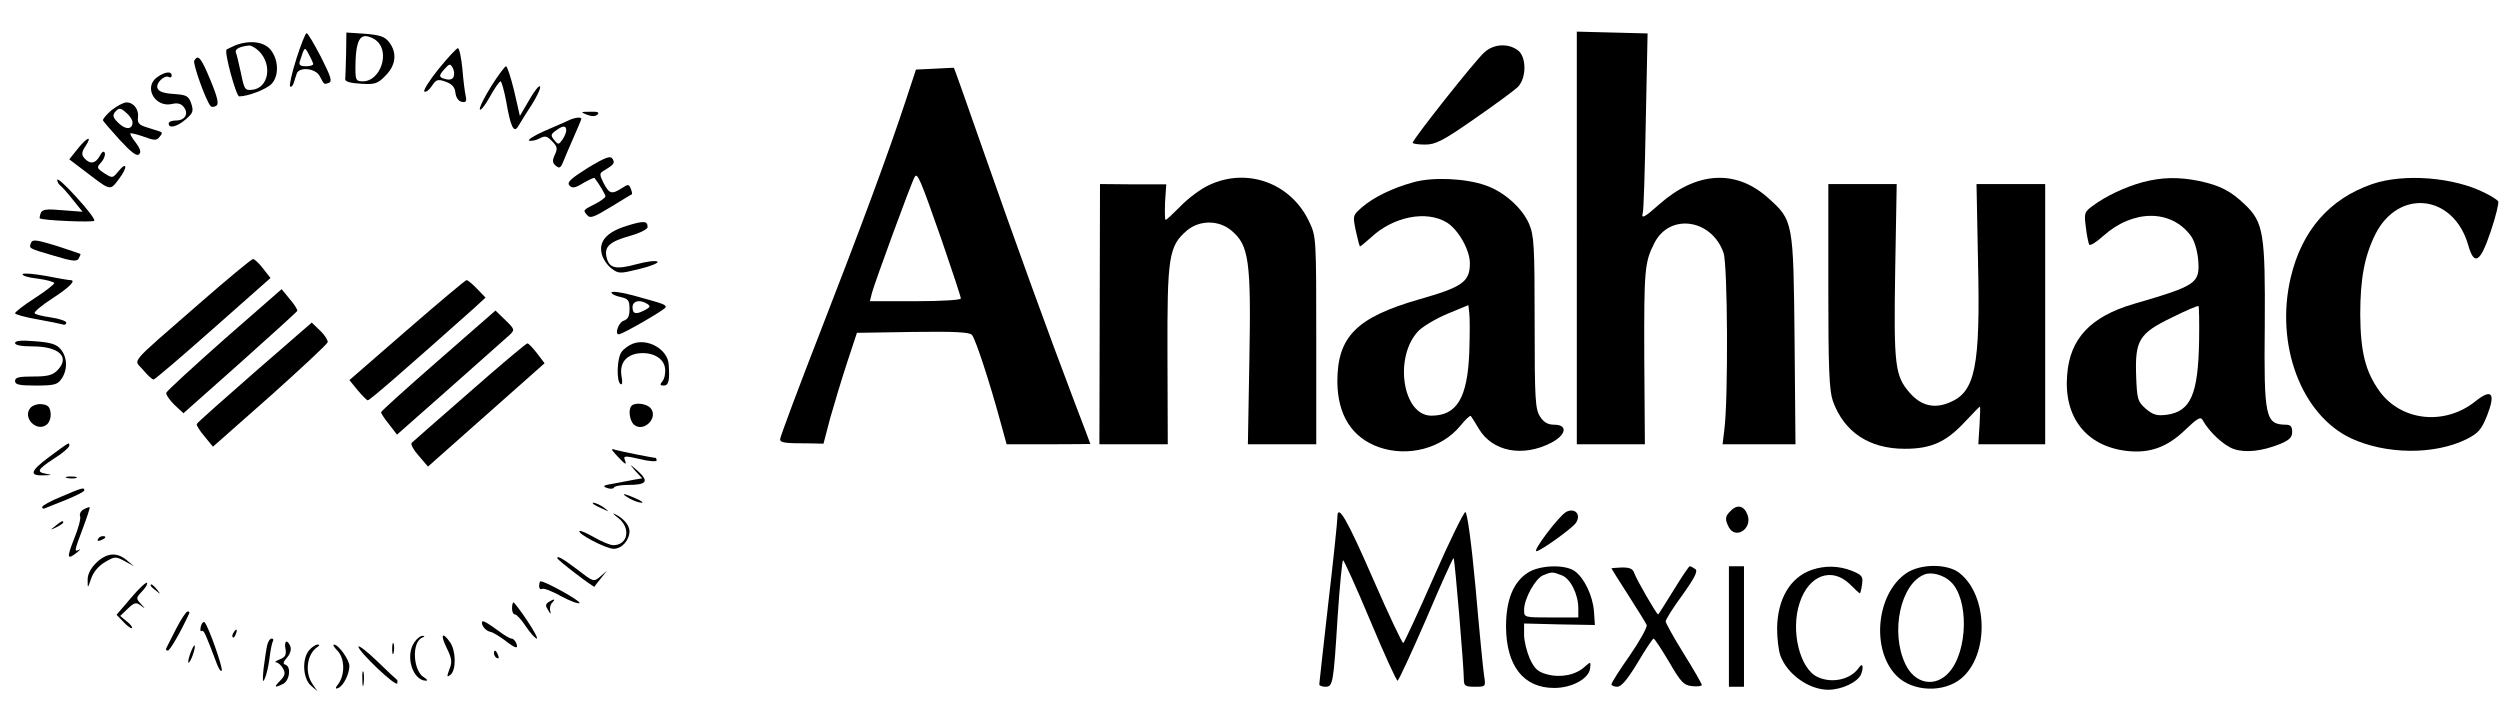 <?xml version="1.0" standalone="no"?>
<!DOCTYPE svg PUBLIC "-//W3C//DTD SVG 20010904//EN"
 "http://www.w3.org/TR/2001/REC-SVG-20010904/DTD/svg10.dtd">
<svg version="1.0" xmlns="http://www.w3.org/2000/svg"
 width="830pt" height="240pt" viewBox="0 0 830 240"
 preserveAspectRatio="xMidYMid meet">

<g transform="translate(0,240) scale(0.1,-0.1)"
fill="#000000" stroke="none">
<path d="M5235 1610 l0 -685 113 0 113 0 -2 285 c-1 294 1 319 33 382 50 101
190 82 230 -31 14 -38 16 -484 3 -586 l-6 -50 121 0 121 0 -3 345 c-4 395 -4
398 -88 473 -107 96 -238 88 -362 -22 -48 -43 -60 -49 -54 -28 3 6 7 143 10
304 l6 292 -117 3 -118 3 0 -685z"/>
<path d="M984 2205 c-15 -47 -24 -88 -21 -92 4 -3 9 2 12 11 3 9 7 23 10 31 7
24 62 19 76 -7 16 -30 14 -29 31 -23 12 5 6 21 -26 85 -23 44 -44 80 -48 80
-4 0 -19 -38 -34 -85z m56 -17 c0 -5 -11 -8 -25 -8 -17 0 -23 4 -20 15 17 52
16 51 30 25 8 -14 14 -28 15 -32z"/>
<path d="M1149 2221 c-1 -39 -2 -77 -3 -83 -1 -9 17 -14 52 -16 47 -3 56 0 82
27 35 35 39 77 11 112 -14 18 -31 23 -80 27 l-61 4 -1 -71z m103 42 c43 -39
10 -133 -47 -133 -23 0 -25 4 -25 44 0 74 10 106 33 106 11 0 29 -7 39 -17z"/>
<path d="M780 2249 c-13 -6 -26 -12 -28 -14 -8 -8 32 -155 42 -155 29 0 89 23
107 41 25 25 25 79 -2 113 -22 28 -70 34 -119 15z m80 -19 c45 -45 32 -122
-22 -128 -25 -3 -27 1 -38 55 -7 31 -14 63 -17 69 -4 11 13 20 45 23 6 0 21
-8 32 -19z"/>
<path d="M4929 2227 c-27 -22 -239 -290 -239 -301 0 -3 18 -6 41 -6 35 0 59
12 165 86 68 47 133 95 144 106 29 31 28 102 -2 122 -32 23 -79 20 -109 -7z"/>
<path d="M1456 2171 c-31 -39 -52 -72 -47 -75 5 -3 16 5 25 19 14 21 19 23 45
14 22 -8 31 -18 33 -37 2 -16 10 -28 21 -30 14 -3 17 1 13 20 -3 13 -8 53 -11
91 -4 37 -10 67 -15 67 -4 0 -33 -31 -64 -69z m50 -26 c-3 -8 -13 -11 -25 -8
-25 6 -26 11 -4 35 15 17 18 17 26 3 5 -9 6 -22 3 -30z"/>
<path d="M645 2199 c-6 -9 38 -132 54 -151 4 -4 12 -4 19 1 9 5 5 26 -19 84
-31 75 -41 88 -54 66z"/>
<path d="M1631 2114 c-23 -37 -40 -71 -38 -77 2 -6 17 12 33 41 16 29 32 52
36 52 3 0 12 -31 19 -69 14 -82 25 -104 39 -81 5 8 24 40 44 70 19 30 32 58
29 63 -3 5 -19 -15 -36 -45 l-31 -53 -19 83 c-11 45 -23 82 -27 82 -4 0 -26
-30 -49 -66z"/>
<path d="M3103 2172 l-62 -3 -32 -97 c-55 -168 -146 -415 -285 -772 -74 -190
-134 -351 -134 -358 0 -12 14 -14 99 -14 l45 -1 22 84 c13 46 38 129 56 184
l33 100 186 3 c141 2 189 -1 196 -10 12 -14 59 -158 93 -283 l22 -80 139 0
c76 0 139 1 139 1 0 1 -23 62 -51 135 -89 234 -198 535 -301 829 -55 157 -100
285 -101 285 -1 0 -30 -1 -64 -3z m23 -568 c35 -102 64 -189 64 -195 0 -5 -64
-9 -151 -9 l-151 0 7 28 c8 31 132 370 142 385 9 15 19 -9 89 -209z"/>
<path d="M522 2144 c-47 -33 -7 -103 50 -89 16 4 29 1 37 -9 19 -22 6 -46 -24
-46 -14 0 -25 -4 -25 -10 0 -18 28 -11 57 14 24 21 26 27 18 52 -9 26 -16 29
-58 32 -33 2 -50 8 -54 19 -7 17 24 46 38 37 5 -3 9 0 9 5 0 16 -22 13 -48 -5z"/>
<path d="M370 2034 c-17 -15 -30 -30 -28 -34 2 -4 27 -33 56 -65 38 -41 56
-55 64 -47 7 7 4 18 -11 38 -12 15 -20 29 -18 31 2 2 22 -3 45 -11 35 -13 42
-13 52 0 10 11 9 15 -1 18 -8 2 -27 9 -44 14 -23 7 -29 14 -27 31 4 27 -14 51
-38 51 -10 0 -32 -12 -50 -26z m52 -11 c10 -9 18 -22 18 -29 0 -24 -22 -26
-46 -3 -18 17 -21 25 -13 36 15 17 19 16 41 -4z"/>
<path d="M1949 2019 c16 -6 28 -6 35 1 7 7 -1 10 -24 9 -33 0 -34 -1 -11 -10z"/>
<path d="M1885 1999 c-11 -5 -47 -21 -80 -35 -33 -15 -55 -29 -48 -31 7 -2 22
1 34 7 18 10 25 9 42 -9 17 -17 19 -24 9 -45 -9 -19 -8 -27 3 -36 12 -10 16
-8 24 11 5 13 21 50 35 82 14 32 26 60 26 62 0 8 -23 5 -45 -6z m-5 -32 c0 -7
-6 -21 -13 -31 -12 -17 -14 -17 -27 -1 -12 15 -12 19 5 31 24 18 35 18 35 1z"/>
<path d="M258 1906 l-28 -35 58 -44 c80 -61 77 -61 107 -21 30 39 27 61 -3 24
-18 -22 -19 -22 -46 -5 -25 17 -26 19 -10 36 9 10 14 24 12 31 -3 8 -9 5 -17
-10 -14 -26 -33 -28 -51 -7 -10 12 -9 20 4 40 24 37 5 30 -26 -9z"/>
<path d="M1952 1843 c-57 -36 -70 -48 -62 -58 9 -11 18 -10 46 7 19 11 36 19
38 17 16 -21 36 -55 36 -61 0 -4 -15 -15 -32 -24 -43 -22 -43 -21 -29 -38 10
-12 22 -8 79 27 37 22 68 42 70 42 1 1 0 10 -4 19 -6 15 -9 15 -30 1 -33 -21
-41 -19 -60 17 -13 26 -14 32 -3 39 38 23 41 27 33 41 -7 12 -22 7 -82 -29z"/>
<path d="M190 1803 c0 -6 4 -14 9 -18 5 -3 24 -24 42 -47 l33 -41 -66 5 c-54
5 -68 3 -73 -10 -3 -8 -4 -16 -3 -17 9 -7 178 -14 181 -8 3 5 -24 40 -59 78
-35 39 -64 65 -64 58z"/>
<path d="M4015 1786 c-27 -12 -70 -44 -95 -70 -25 -25 -47 -46 -50 -46 -3 0
-3 27 -2 59 l4 59 -110 0 -110 1 -1 -432 -1 -432 113 0 114 0 -1 295 c-1 328
4 363 65 415 42 35 106 35 148 -1 57 -48 65 -99 59 -424 l-5 -285 113 0 114 0
0 345 c0 342 0 345 -24 395 -60 127 -205 180 -331 121z"/>
<path d="M4693 1795 c-70 -19 -133 -50 -171 -83 -31 -27 -31 -28 -21 -77 6
-27 12 -51 14 -53 1 -1 17 12 36 29 74 70 185 92 253 50 38 -24 76 -91 76
-135 0 -62 -25 -79 -169 -120 -208 -60 -271 -124 -271 -273 1 -111 48 -186
139 -218 96 -33 207 -4 269 71 17 21 33 36 35 33 2 -2 14 -21 27 -43 45 -75
145 -95 240 -46 50 26 56 60 10 60 -21 0 -35 8 -47 27 -16 25 -18 56 -18 313
0 256 -2 289 -19 328 -23 52 -83 106 -145 127 -66 23 -175 28 -238 10z m185
-565 c-6 -151 -41 -210 -126 -210 -95 0 -125 193 -44 280 15 16 59 42 97 58
l70 29 3 -26 c2 -14 2 -73 0 -131z"/>
<path d="M7113 1795 c-58 -16 -122 -46 -166 -79 -27 -20 -28 -24 -22 -70 3
-28 9 -54 11 -58 3 -5 24 8 46 28 99 89 225 90 291 2 12 -16 22 -48 25 -81 6
-78 -5 -85 -214 -146 -143 -42 -212 -115 -221 -235 -12 -141 63 -237 197 -253
76 -9 135 12 194 69 42 40 52 46 59 33 22 -40 71 -85 104 -96 39 -13 93 -7
153 17 31 13 40 22 40 40 0 18 -5 24 -22 24 -67 1 -72 26 -69 328 2 306 -4
344 -66 403 -47 45 -82 63 -151 78 -69 14 -124 13 -189 -4z m188 -527 c-3
-177 -28 -234 -107 -245 -33 -4 -45 -1 -70 20 -27 24 -29 31 -32 109 -4 118 9
141 119 194 46 23 86 40 88 38 2 -2 3 -54 2 -116z"/>
<path d="M7876 1789 c-142 -49 -234 -154 -271 -311 -52 -222 35 -455 200 -533
116 -54 277 -56 384 -3 39 20 49 31 68 78 29 74 16 91 -37 49 -102 -83 -247
-68 -320 32 -47 66 -63 130 -64 254 0 120 14 194 50 267 77 153 259 133 308
-34 20 -72 40 -61 75 43 17 50 28 96 25 101 -3 4 -22 17 -43 27 -103 53 -270
66 -375 30z"/>
<path d="M6070 1451 c0 -277 3 -346 15 -382 37 -103 120 -159 239 -159 87 0
137 22 200 90 26 28 48 50 49 50 2 0 1 -28 -1 -62 l-4 -63 111 0 111 0 0 432
0 432 -114 0 -114 0 5 -258 c8 -349 -9 -432 -94 -467 -51 -22 -95 -11 -132 31
-50 57 -54 90 -49 407 l5 287 -113 0 -114 0 0 -338z"/>
<path d="M2080 1650 c-67 -21 -93 -52 -82 -94 4 -16 19 -38 33 -48 23 -17 27
-17 92 -1 37 9 64 20 60 24 -5 5 -36 1 -69 -8 -70 -19 -91 -14 -100 22 -9 36
10 53 78 72 32 9 58 22 58 29 0 21 -12 22 -70 4z"/>
<path d="M103 1594 c-7 -19 -10 -18 76 -43 59 -18 76 -20 82 -10 4 8 7 14 6
16 -1 1 -38 13 -80 27 -66 20 -79 22 -84 10z"/>
<path d="M658 1389 c-237 -207 -214 -180 -183 -217 15 -18 30 -32 35 -32 4 0
93 76 198 169 l190 168 -25 32 c-13 17 -28 31 -33 31 -5 0 -87 -68 -182 -151z"/>
<path d="M75 1490 c-3 -5 20 -12 50 -15 30 -4 55 -11 55 -15 0 -4 -29 -27 -65
-50 -36 -23 -65 -46 -65 -50 0 -4 33 -13 73 -20 39 -7 78 -15 85 -17 6 -3 12
0 12 6 0 5 -23 13 -50 17 -28 4 -53 10 -55 14 -3 4 24 27 60 50 58 38 79 60
58 60 -5 0 -41 6 -81 14 -40 7 -74 10 -77 6z"/>
<path d="M1351 1304 l-191 -166 27 -33 c16 -19 31 -34 34 -34 6 -1 134 111
353 306 l38 35 -28 29 c-15 16 -31 29 -35 29 -4 0 -93 -75 -198 -166z"/>
<path d="M745 1274 c-104 -92 -191 -172 -193 -178 -1 -7 11 -24 27 -40 l30
-28 188 167 c103 92 189 170 190 173 1 4 -10 22 -25 39 l-27 33 -190 -166z"/>
<path d="M2030 1429 c0 -5 14 -12 30 -15 26 -6 30 -11 30 -40 0 -24 -5 -34
-20 -39 -16 -5 -30 -45 -16 -45 13 0 156 83 156 90 0 9 -2 10 -107 39 -40 11
-73 15 -73 10z m119 -38 c11 -7 10 -11 -7 -20 -30 -16 -42 -14 -42 9 0 21 24
27 49 11z"/>
<path d="M1455 1203 c-104 -91 -190 -168 -190 -172 0 -3 12 -22 27 -40 l26
-34 179 158 c98 87 186 165 196 174 16 16 16 18 -15 48 l-33 32 -190 -166z"/>
<path d="M845 1164 c-104 -91 -191 -168 -192 -172 -1 -4 10 -22 26 -41 l28
-34 189 167 c104 93 190 173 192 180 1 6 -10 24 -25 38 l-28 27 -190 -165z"/>
<path d="M50 1261 c0 -7 21 -11 58 -11 89 0 126 -36 82 -80 -16 -16 -33 -20
-80 -20 -47 0 -60 -3 -60 -15 0 -12 14 -15 69 -15 61 0 72 3 85 22 21 30 20
71 -2 98 -14 17 -32 23 -85 27 -47 4 -67 2 -67 -6z"/>
<path d="M2101 1259 c-13 -5 -30 -17 -37 -27 -16 -20 -18 -98 -4 -107 6 -4 7
5 4 23 -8 42 10 70 50 78 48 8 90 -13 94 -49 2 -16 -2 -35 -9 -43 -9 -11 -8
-14 5 -14 16 0 20 18 16 70 -3 50 -69 88 -119 69z"/>
<path d="M1560 1099 c-102 -89 -189 -165 -193 -169 -5 -4 6 -24 23 -43 l31
-36 194 172 193 171 -25 33 c-14 18 -28 33 -32 33 -4 0 -90 -72 -191 -161z"/>
<path d="M101 1046 c-28 -33 22 -83 55 -55 8 7 14 24 12 38 -2 20 -9 27 -29
29 -14 2 -31 -4 -38 -12z"/>
<path d="M2097 1053 c-12 -12 -7 -50 8 -63 32 -27 82 23 55 55 -13 15 -51 20
-63 8z"/>
<path d="M162 882 c-63 -47 -67 -63 -12 -60 23 1 24 1 3 5 -33 6 -29 14 27 51
28 17 50 37 50 42 0 13 4 15 -68 -38z"/>
<path d="M2049 886 c28 -30 33 -32 25 -12 -5 13 2 13 50 2 31 -8 56 -9 56 -5
0 5 -2 9 -4 9 -9 0 -113 21 -131 26 -18 6 -18 4 4 -20z"/>
<path d="M2108 838 l24 -26 -29 -5 c-15 -3 -46 -9 -68 -13 -32 -5 -36 -8 -20
-14 11 -4 22 -3 23 1 2 5 22 9 45 9 64 0 73 11 35 46 -29 25 -30 26 -10 2z"/>
<path d="M223 813 c9 -2 23 -2 30 0 6 3 -1 5 -18 5 -16 0 -22 -2 -12 -5z"/>
<path d="M203 751 c-35 -14 -63 -30 -63 -34 0 -5 3 -7 8 -5 4 2 35 14 70 28
34 14 62 28 62 32 0 11 -7 9 -77 -21z"/>
<path d="M2090 745 c14 -8 32 -14 40 -14 8 0 0 6 -19 14 -42 19 -54 19 -21 0z"/>
<path d="M1971 726 c2 -2 15 -9 29 -15 24 -11 24 -11 6 3 -16 13 -49 24 -35
12z"/>
<path d="M278 709 c-10 -5 -15 -16 -12 -23 3 -7 -6 -41 -20 -75 -25 -63 -24
-72 10 -45 10 8 13 13 7 9 -17 -8 -17 -6 12 71 14 37 24 68 23 70 -2 1 -11 -2
-20 -7z"/>
<path d="M5746 704 c-19 -18 -20 -28 -6 -55 23 -41 78 -4 62 41 -11 31 -34 37
-56 14z"/>
<path d="M5199 700 c-24 -14 -112 -130 -98 -130 13 0 119 76 131 94 19 28 -4
52 -33 36z"/>
<path d="M2053 680 c42 -33 32 -90 -17 -90 -10 0 -39 12 -63 26 -25 14 -47 24
-49 21 -9 -8 88 -59 113 -59 27 0 52 27 53 58 0 20 -20 44 -50 58 -8 4 -3 -2
13 -14z"/>
<path d="M4440 681 c0 -12 -13 -139 -30 -283 -16 -144 -30 -265 -30 -270 0 -4
9 -8 20 -8 25 0 27 7 41 233 7 103 15 187 18 187 3 0 44 -90 90 -200 46 -110
87 -200 91 -200 3 0 46 92 95 205 48 113 89 204 91 202 4 -3 34 -362 34 -403
0 -21 5 -24 36 -24 37 0 37 0 31 38 -3 20 -16 151 -28 290 -14 152 -28 252
-34 252 -5 0 -53 -97 -105 -216 -52 -119 -98 -217 -101 -219 -3 -2 -48 93
-100 212 -88 202 -119 255 -119 204z"/>
<path d="M184 654 c-18 -14 -18 -15 4 -4 12 6 22 13 22 15 0 8 -5 6 -26 -11z"/>
<path d="M325 610 c-3 -6 1 -7 9 -4 18 7 21 14 7 14 -6 0 -13 -4 -16 -10z"/>
<path d="M319 531 c-19 -19 -29 -39 -28 -58 0 -28 0 -27 12 7 7 21 25 42 46
54 32 19 35 19 65 3 l31 -17 -24 20 c-33 28 -67 25 -102 -9z"/>
<path d="M1850 547 c0 -6 122 -99 124 -95 0 2 10 14 21 28 l20 25 -22 -19
c-22 -19 -23 -18 -76 23 -49 37 -67 47 -67 38z"/>
<path d="M5073 499 c-49 -31 -73 -91 -73 -180 1 -130 58 -203 160 -203 58 0
114 30 119 64 3 24 2 24 -17 7 -30 -28 -80 -38 -125 -26 -31 8 -42 18 -58 52
-10 23 -19 59 -19 79 l0 38 118 -3 117 -2 -3 45 c-4 53 -33 112 -64 134 -33
23 -116 20 -155 -5z m112 -9 c29 -11 55 -63 55 -110 l0 -30 -90 0 c-90 0 -90
0 -90 25 0 37 37 104 63 115 29 12 31 12 62 0z"/>
<path d="M5350 513 c0 -1 25 -41 56 -89 30 -47 58 -92 61 -99 2 -8 -23 -53
-56 -101 -34 -48 -61 -91 -61 -96 0 -4 9 -8 19 -8 14 0 34 24 68 80 26 44 50
80 53 80 3 0 26 -35 51 -77 40 -69 49 -78 77 -81 18 -2 32 0 32 4 0 4 -27 51
-60 104 -33 53 -60 102 -60 107 0 6 25 46 56 88 42 59 52 80 42 86 -7 5 -15 9
-18 9 -3 0 -27 -36 -54 -80 -27 -44 -50 -80 -51 -80 -5 0 -73 118 -79 137 -5
15 -15 19 -41 19 -19 -1 -35 -2 -35 -3z"/>
<path d="M5740 320 l0 -200 25 0 25 0 0 200 0 200 -25 0 -25 0 0 -200z"/>
<path d="M6015 508 c-72 -25 -114 -97 -115 -195 0 -34 5 -74 11 -90 23 -62 95
-113 159 -113 45 0 99 26 109 52 9 25 5 39 -7 22 -27 -40 -89 -54 -137 -32
-60 27 -91 155 -60 247 30 92 107 120 167 61 16 -16 31 -30 33 -30 1 0 5 13 7
30 4 26 0 31 -34 45 -44 17 -89 18 -133 3z"/>
<path d="M6329 497 c-100 -68 -118 -255 -32 -341 53 -53 156 -57 215 -8 92 78
89 275 -7 350 -40 31 -129 31 -176 -1z m147 -28 c61 -57 58 -230 -5 -301 -46
-52 -114 -39 -145 27 -51 106 -16 268 64 298 23 9 63 -2 86 -24z"/>
<path d="M435 415 l-48 -56 23 -24 c13 -14 26 -23 28 -20 3 2 -5 13 -17 22
l-22 18 25 24 c22 21 28 22 43 11 17 -13 17 -13 1 5 -17 18 -17 20 4 42 12 13
19 25 16 28 -3 3 -27 -19 -53 -50z"/>
<path d="M1790 454 c0 -8 4 -12 10 -9 5 3 34 -8 64 -25 30 -16 57 -26 60 -22
4 7 -113 72 -129 72 -3 0 -5 -7 -5 -16z"/>
<path d="M500 456 c0 -2 8 -10 18 -17 15 -13 16 -12 3 4 -13 16 -21 21 -21 13z"/>
<path d="M1821 401 c-10 -7 -11 -12 -1 -27 8 -14 10 -14 7 -3 -3 9 0 22 6 28
13 13 7 14 -12 2z"/>
<path d="M1700 380 c0 -11 4 -20 10 -20 5 0 22 -18 36 -40 15 -22 31 -40 36
-40 5 0 -10 27 -32 60 -22 33 -43 60 -45 60 -3 0 -5 -9 -5 -20z"/>
<path d="M585 313 c-16 -32 -31 -61 -33 -65 -2 -5 0 -8 5 -8 7 0 41 58 71 123
2 4 0 7 -5 7 -5 0 -22 -26 -38 -57z"/>
<path d="M667 321 c-3 -12 -2 -19 3 -16 7 4 13 -11 50 -109 6 -16 13 -26 16
-23 6 6 -43 145 -56 160 -4 5 -10 -1 -13 -12z"/>
<path d="M1600 333 c0 -13 14 -28 29 -31 7 -1 28 -14 46 -27 37 -29 47 -31 39
-10 -4 8 -10 15 -16 15 -5 0 -24 11 -41 24 -44 32 -57 39 -57 29z"/>
<path d="M775 299 c-4 -6 -5 -12 -2 -15 2 -3 7 2 10 11 7 17 1 20 -8 4z"/>
<path d="M1376 268 c-32 -45 -6 -128 39 -128 6 1 2 5 -7 11 -37 21 -42 118 -6
132 9 4 9 6 1 6 -6 1 -19 -9 -27 -21z"/>
<path d="M1483 249 c17 -35 19 -47 9 -71 -9 -25 -9 -28 4 -18 19 16 18 80 -2
108 -26 37 -33 25 -11 -19z"/>
<path d="M887 258 c-3 -13 -8 -48 -12 -78 -4 -41 -3 -49 4 -33 6 13 13 44 16
69 3 26 8 50 11 55 3 5 1 9 -4 9 -6 0 -12 -10 -15 -22z"/>
<path d="M948 245 c3 -19 -1 -27 -19 -34 -13 -5 -19 -10 -12 -10 7 -1 17 -10
23 -21 8 -15 6 -24 -10 -40 -22 -22 -19 -25 11 -10 21 12 26 56 7 63 -10 3 -8
9 5 24 10 11 15 27 11 37 -10 25 -22 19 -16 -9z"/>
<path d="M1302 245 c0 -16 2 -22 5 -12 2 9 2 23 0 30 -3 6 -5 -1 -5 -18z"/>
<path d="M632 231 c-6 -17 -9 -31 -6 -31 7 0 25 52 20 57 -2 2 -8 -10 -14 -26z"/>
<path d="M1027 242 c-25 -28 -22 -94 5 -118 l22 -19 -17 25 c-26 38 -18 99 17
122 8 6 8 8 0 8 -6 0 -18 -8 -27 -18z"/>
<path d="M1120 240 c24 -24 26 -77 5 -108 -13 -17 -13 -21 -2 -16 17 6 37 47
37 73 0 20 -36 71 -51 71 -5 0 0 -9 11 -20z"/>
<path d="M1190 253 c0 -16 124 -134 129 -122 1 6 1 11 -1 12 -2 1 -32 29 -66
62 -34 33 -62 54 -62 48z"/>
<path d="M1640 231 c0 -6 4 -13 10 -16 6 -3 7 1 4 9 -7 18 -14 21 -14 7z"/>
<path d="M1203 145 c0 -22 2 -30 4 -17 2 12 2 30 0 40 -3 9 -5 -1 -4 -23z"/>
</g>
</svg>
